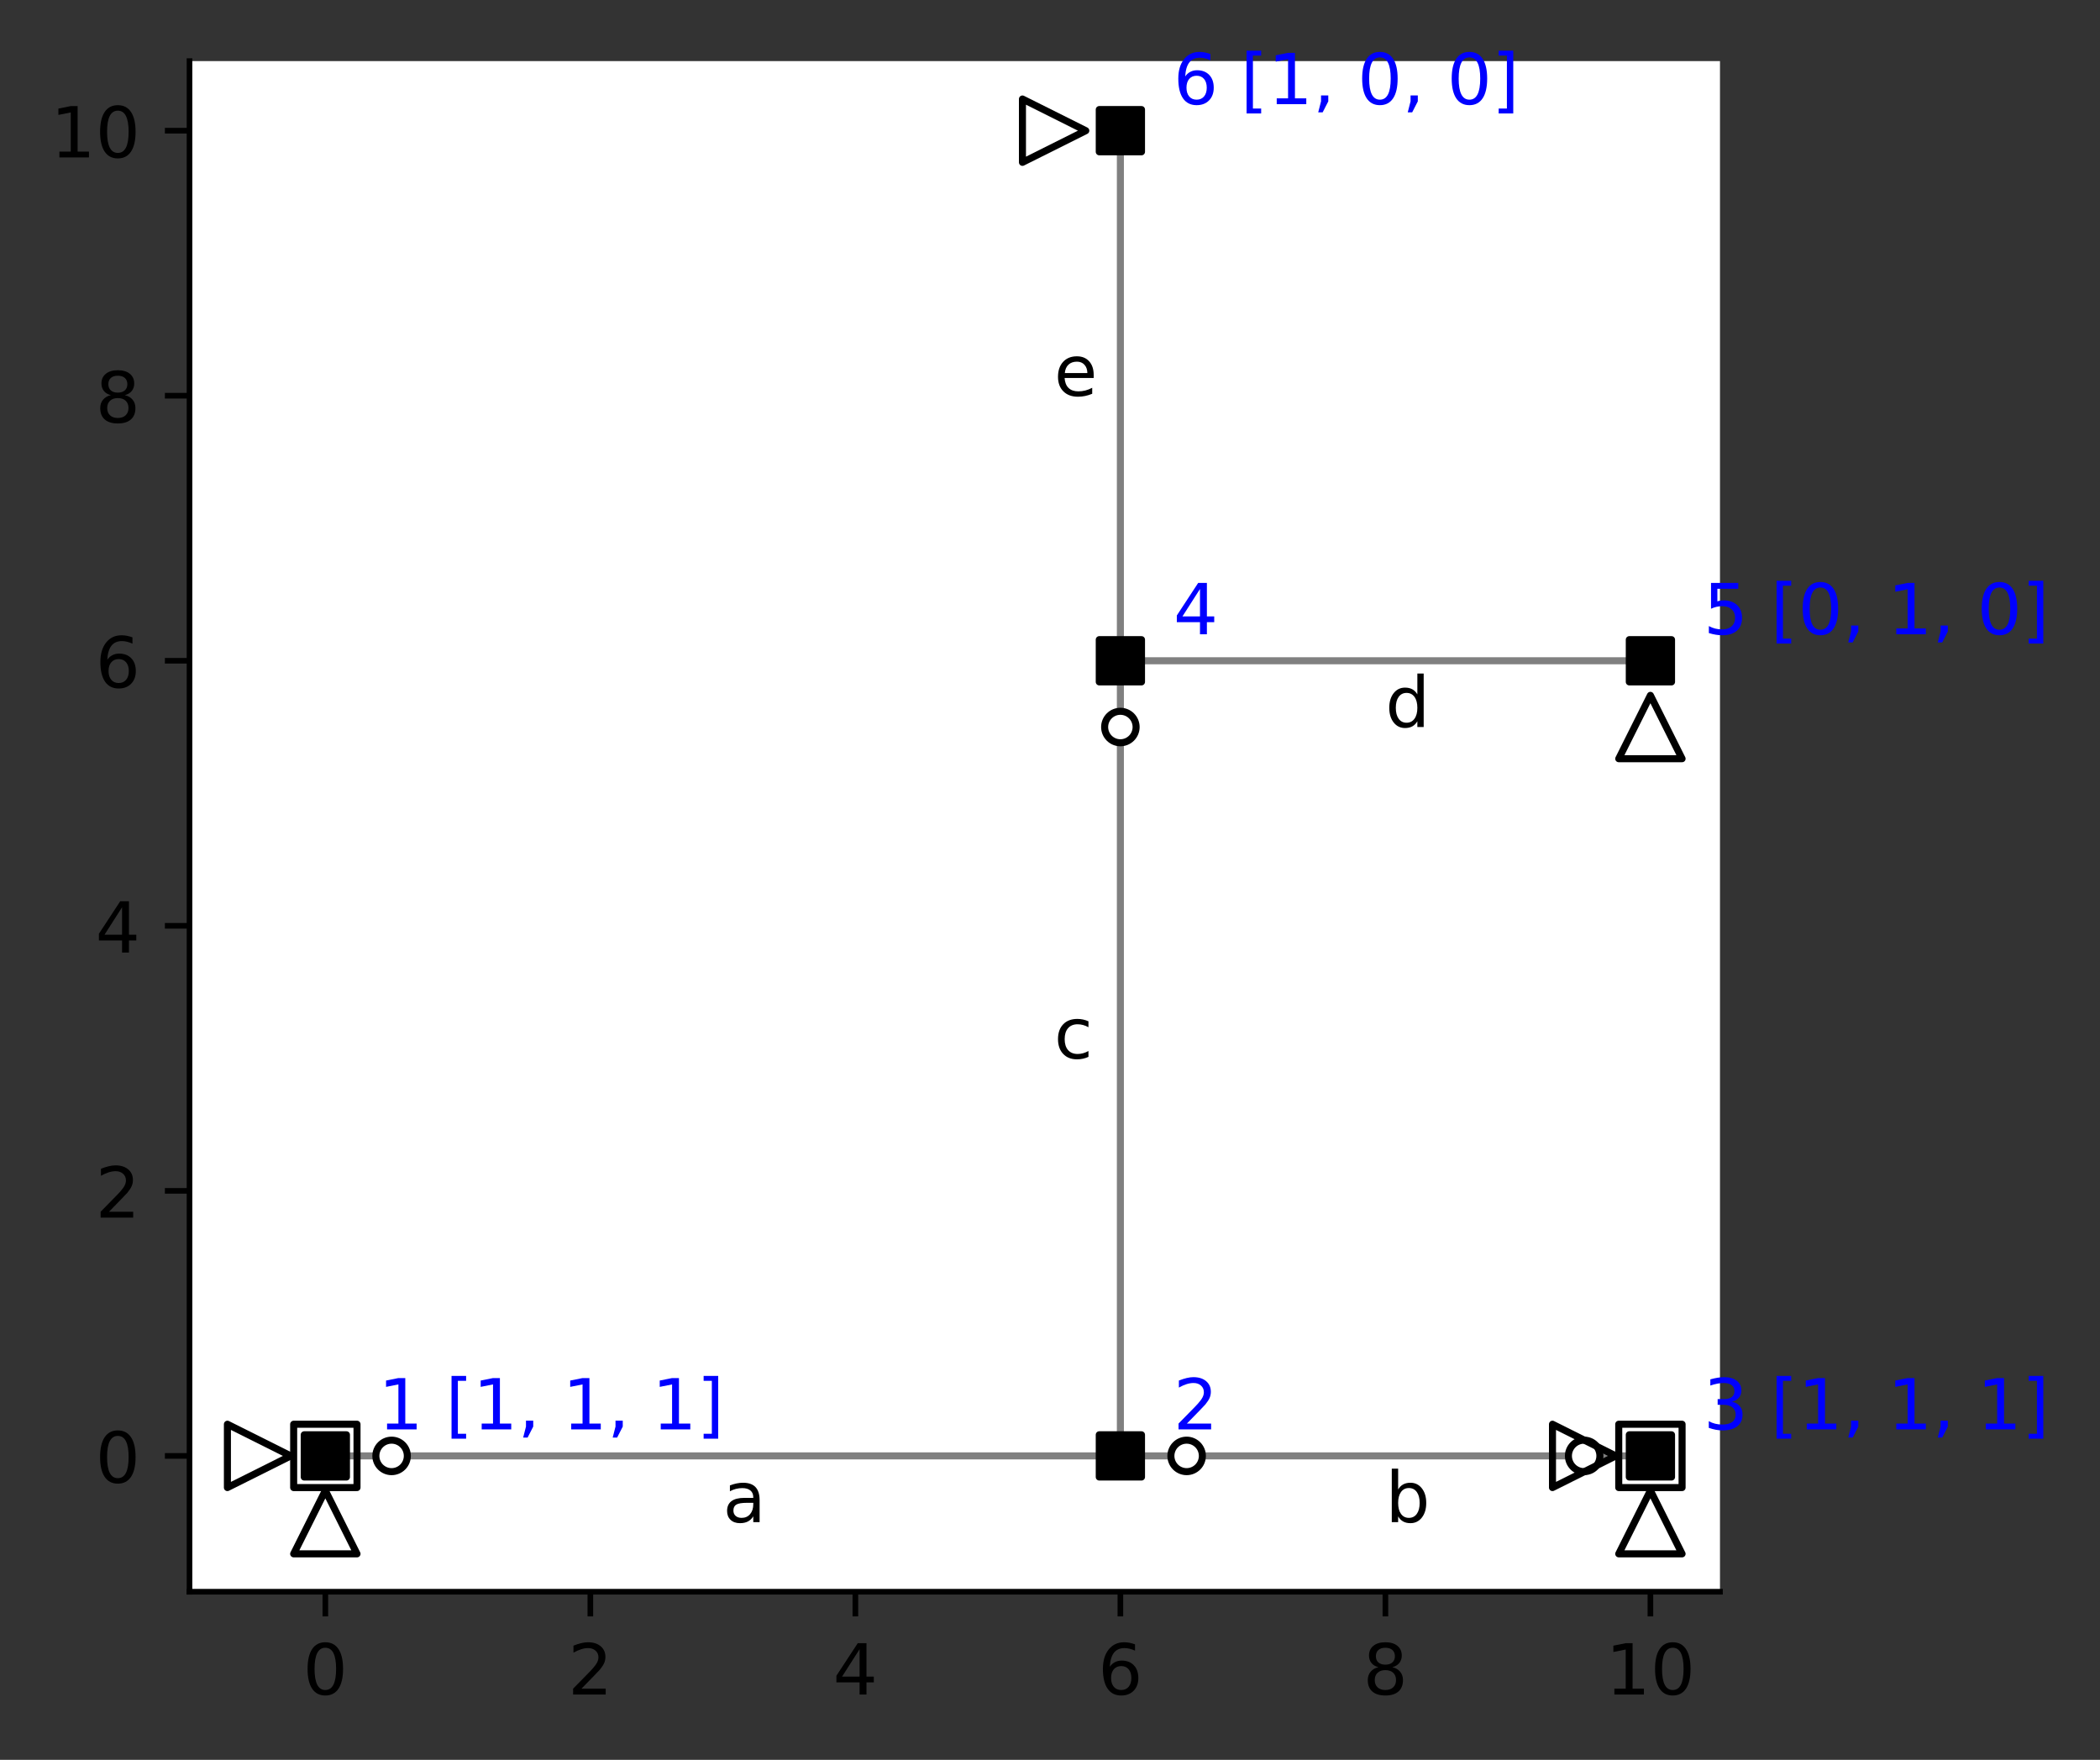 <?xml version="1.0" encoding="utf-8" standalone="no"?>
<!DOCTYPE svg PUBLIC "-//W3C//DTD SVG 1.1//EN"
  "http://www.w3.org/Graphics/SVG/1.1/DTD/svg11.dtd">
<!-- Created with matplotlib (https://matplotlib.org/) -->
<svg height="249.998pt" version="1.1" viewBox="0 0 298.356 249.998" width="298.356pt" xmlns="http://www.w3.org/2000/svg" xmlns:xlink="http://www.w3.org/1999/xlink">
 <rect x="0" y="0" width="298.356" height="249.998" fill="#333333" stroke="none"/>
 <defs>
  <style type="text/css">
*{stroke-linecap:butt;stroke-linejoin:round;}
  </style>
 </defs>
 <g id="figure_1">
  <g id="patch_1">
   <path d="M 0 249.998 
L 298.356 249.998 
L 298.356 0 
L 0 0 
z
" style="fill:none;"/>
  </g>
  <g id="axes_1">
   <g id="patch_2">
    <path d="M 26.925 226.12 
L 244.365 226.12 
L 244.365 8.68 
L 26.925 8.68 
z
" style="fill:#ffffff;"/>
   </g>
   <g id="line2d_1">
    <path clip-path="url(#p2e475da716)" d="M 46.222 206.823 
L 102.7 206.823 
L 159.177 206.823 
" style="fill:none;stroke:#808080;stroke-linecap:square;"/>
   </g>
   <g id="line2d_2">
    <path clip-path="url(#p2e475da716)" d="M 159.177 206.823 
L 196.829 206.823 
L 234.481 206.823 
" style="fill:none;stroke:#808080;stroke-linecap:square;"/>
   </g>
   <g id="line2d_3">
    <path clip-path="url(#p2e475da716)" d="M 159.177 206.823 
L 159.177 150.345 
L 159.177 93.868 
" style="fill:none;stroke:#808080;stroke-linecap:square;"/>
   </g>
   <g id="line2d_4">
    <path clip-path="url(#p2e475da716)" d="M 159.177 93.868 
L 196.829 93.868 
L 234.481 93.868 
" style="fill:none;stroke:#808080;stroke-linecap:square;"/>
   </g>
   <g id="line2d_5">
    <path clip-path="url(#p2e475da716)" d="M 159.177 93.868 
L 159.177 56.216 
L 159.177 18.564 
" style="fill:none;stroke:#808080;stroke-linecap:square;"/>
   </g>
   <g id="matplotlib.axis_1">
    <g id="xtick_1">
     <g id="line2d_6">
      <defs>
       <path d="M 0 0 
L 0 3.5 
" id="me00b0a7d47" style="stroke:#000000;stroke-width:0.8;"/>
      </defs>
      <g>
       <use style="stroke:#000000;stroke-width:0.8;" x="46.222" xlink:href="#me00b0a7d47" y="226.12"/>
      </g>
     </g>
     <g id="text_1">
      <!-- 0 -->
      <defs>
       <path d="M 31.781 66.406 
Q 24.172 66.406 20.328 58.906 
Q 16.5 51.422 16.5 36.375 
Q 16.5 21.391 20.328 13.891 
Q 24.172 6.391 31.781 6.391 
Q 39.453 6.391 43.281 13.891 
Q 47.125 21.391 47.125 36.375 
Q 47.125 51.422 43.281 58.906 
Q 39.453 66.406 31.781 66.406 
z
M 31.781 74.219 
Q 44.047 74.219 50.516 64.516 
Q 56.984 54.828 56.984 36.375 
Q 56.984 17.969 50.516 8.266 
Q 44.047 -1.422 31.781 -1.422 
Q 19.531 -1.422 13.062 8.266 
Q 6.594 17.969 6.594 36.375 
Q 6.594 54.828 13.062 64.516 
Q 19.531 74.219 31.781 74.219 
z
" id="DejaVuSans-48"/>
      </defs>
      <g transform="translate(43.04 240.718)scale(0.1 -0.1)">
       <use xlink:href="#DejaVuSans-48"/>
      </g>
     </g>
    </g>
    <g id="xtick_2">
     <g id="line2d_7">
      <g>
       <use style="stroke:#000000;stroke-width:0.8;" x="83.874" xlink:href="#me00b0a7d47" y="226.12"/>
      </g>
     </g>
     <g id="text_2">
      <!-- 2 -->
      <defs>
       <path d="M 19.188 8.297 
L 53.609 8.297 
L 53.609 0 
L 7.328 0 
L 7.328 8.297 
Q 12.938 14.109 22.625 23.891 
Q 32.328 33.688 34.812 36.531 
Q 39.547 41.844 41.422 45.531 
Q 43.312 49.219 43.312 52.781 
Q 43.312 58.594 39.234 62.25 
Q 35.156 65.922 28.609 65.922 
Q 23.969 65.922 18.812 64.312 
Q 13.672 62.703 7.812 59.422 
L 7.812 69.391 
Q 13.766 71.781 18.938 73 
Q 24.125 74.219 28.422 74.219 
Q 39.75 74.219 46.484 68.547 
Q 53.219 62.891 53.219 53.422 
Q 53.219 48.922 51.531 44.891 
Q 49.859 40.875 45.406 35.406 
Q 44.188 33.984 37.641 27.219 
Q 31.109 20.453 19.188 8.297 
z
" id="DejaVuSans-50"/>
      </defs>
      <g transform="translate(80.692 240.718)scale(0.1 -0.1)">
       <use xlink:href="#DejaVuSans-50"/>
      </g>
     </g>
    </g>
    <g id="xtick_3">
     <g id="line2d_8">
      <g>
       <use style="stroke:#000000;stroke-width:0.8;" x="121.526" xlink:href="#me00b0a7d47" y="226.12"/>
      </g>
     </g>
     <g id="text_3">
      <!-- 4 -->
      <defs>
       <path d="M 37.797 64.312 
L 12.891 25.391 
L 37.797 25.391 
z
M 35.203 72.906 
L 47.609 72.906 
L 47.609 25.391 
L 58.016 25.391 
L 58.016 17.188 
L 47.609 17.188 
L 47.609 0 
L 37.797 0 
L 37.797 17.188 
L 4.891 17.188 
L 4.891 26.703 
z
" id="DejaVuSans-52"/>
      </defs>
      <g transform="translate(118.344 240.718)scale(0.1 -0.1)">
       <use xlink:href="#DejaVuSans-52"/>
      </g>
     </g>
    </g>
    <g id="xtick_4">
     <g id="line2d_9">
      <g>
       <use style="stroke:#000000;stroke-width:0.8;" x="159.177" xlink:href="#me00b0a7d47" y="226.12"/>
      </g>
     </g>
     <g id="text_4">
      <!-- 6 -->
      <defs>
       <path d="M 33.016 40.375 
Q 26.375 40.375 22.484 35.828 
Q 18.609 31.297 18.609 23.391 
Q 18.609 15.531 22.484 10.953 
Q 26.375 6.391 33.016 6.391 
Q 39.656 6.391 43.531 10.953 
Q 47.406 15.531 47.406 23.391 
Q 47.406 31.297 43.531 35.828 
Q 39.656 40.375 33.016 40.375 
z
M 52.594 71.297 
L 52.594 62.312 
Q 48.875 64.062 45.094 64.984 
Q 41.312 65.922 37.594 65.922 
Q 27.828 65.922 22.672 59.328 
Q 17.531 52.734 16.797 39.406 
Q 19.672 43.656 24.016 45.922 
Q 28.375 48.188 33.594 48.188 
Q 44.578 48.188 50.953 41.516 
Q 57.328 34.859 57.328 23.391 
Q 57.328 12.156 50.688 5.359 
Q 44.047 -1.422 33.016 -1.422 
Q 20.359 -1.422 13.672 8.266 
Q 6.984 17.969 6.984 36.375 
Q 6.984 53.656 15.188 63.938 
Q 23.391 74.219 37.203 74.219 
Q 40.922 74.219 44.703 73.484 
Q 48.484 72.75 52.594 71.297 
z
" id="DejaVuSans-54"/>
      </defs>
      <g transform="translate(155.996 240.718)scale(0.1 -0.1)">
       <use xlink:href="#DejaVuSans-54"/>
      </g>
     </g>
    </g>
    <g id="xtick_5">
     <g id="line2d_10">
      <g>
       <use style="stroke:#000000;stroke-width:0.8;" x="196.829" xlink:href="#me00b0a7d47" y="226.12"/>
      </g>
     </g>
     <g id="text_5">
      <!-- 8 -->
      <defs>
       <path d="M 31.781 34.625 
Q 24.75 34.625 20.719 30.859 
Q 16.703 27.094 16.703 20.516 
Q 16.703 13.922 20.719 10.156 
Q 24.75 6.391 31.781 6.391 
Q 38.812 6.391 42.859 10.172 
Q 46.922 13.969 46.922 20.516 
Q 46.922 27.094 42.891 30.859 
Q 38.875 34.625 31.781 34.625 
z
M 21.922 38.812 
Q 15.578 40.375 12.031 44.719 
Q 8.5 49.078 8.5 55.328 
Q 8.5 64.062 14.719 69.141 
Q 20.953 74.219 31.781 74.219 
Q 42.672 74.219 48.875 69.141 
Q 55.078 64.062 55.078 55.328 
Q 55.078 49.078 51.531 44.719 
Q 48 40.375 41.703 38.812 
Q 48.828 37.156 52.797 32.312 
Q 56.781 27.484 56.781 20.516 
Q 56.781 9.906 50.312 4.234 
Q 43.844 -1.422 31.781 -1.422 
Q 19.734 -1.422 13.25 4.234 
Q 6.781 9.906 6.781 20.516 
Q 6.781 27.484 10.781 32.312 
Q 14.797 37.156 21.922 38.812 
z
M 18.312 54.391 
Q 18.312 48.734 21.844 45.562 
Q 25.391 42.391 31.781 42.391 
Q 38.141 42.391 41.719 45.562 
Q 45.312 48.734 45.312 54.391 
Q 45.312 60.062 41.719 63.234 
Q 38.141 66.406 31.781 66.406 
Q 25.391 66.406 21.844 63.234 
Q 18.312 60.062 18.312 54.391 
z
" id="DejaVuSans-56"/>
      </defs>
      <g transform="translate(193.648 240.718)scale(0.1 -0.1)">
       <use xlink:href="#DejaVuSans-56"/>
      </g>
     </g>
    </g>
    <g id="xtick_6">
     <g id="line2d_11">
      <g>
       <use style="stroke:#000000;stroke-width:0.8;" x="234.481" xlink:href="#me00b0a7d47" y="226.12"/>
      </g>
     </g>
     <g id="text_6">
      <!-- 10 -->
      <defs>
       <path d="M 12.406 8.297 
L 28.516 8.297 
L 28.516 63.922 
L 10.984 60.406 
L 10.984 69.391 
L 28.422 72.906 
L 38.281 72.906 
L 38.281 8.297 
L 54.391 8.297 
L 54.391 0 
L 12.406 0 
z
" id="DejaVuSans-49"/>
      </defs>
      <g transform="translate(228.119 240.718)scale(0.1 -0.1)">
       <use xlink:href="#DejaVuSans-49"/>
       <use x="63.623" xlink:href="#DejaVuSans-48"/>
      </g>
     </g>
    </g>
   </g>
   <g id="matplotlib.axis_2">
    <g id="ytick_1">
     <g id="line2d_12">
      <defs>
       <path d="M 0 0 
L -3.5 0 
" id="mc5738de2f2" style="stroke:#000000;stroke-width:0.8;"/>
      </defs>
      <g>
       <use style="stroke:#000000;stroke-width:0.8;" x="26.925" xlink:href="#mc5738de2f2" y="206.823"/>
      </g>
     </g>
     <g id="text_7">
      <!-- 0 -->
      <g transform="translate(13.562 210.623)scale(0.1 -0.1)">
       <use xlink:href="#DejaVuSans-48"/>
      </g>
     </g>
    </g>
    <g id="ytick_2">
     <g id="line2d_13">
      <g>
       <use style="stroke:#000000;stroke-width:0.8;" x="26.925" xlink:href="#mc5738de2f2" y="169.171"/>
      </g>
     </g>
     <g id="text_8">
      <!-- 2 -->
      <g transform="translate(13.562 172.971)scale(0.1 -0.1)">
       <use xlink:href="#DejaVuSans-50"/>
      </g>
     </g>
    </g>
    <g id="ytick_3">
     <g id="line2d_14">
      <g>
       <use style="stroke:#000000;stroke-width:0.8;" x="26.925" xlink:href="#mc5738de2f2" y="131.519"/>
      </g>
     </g>
     <g id="text_9">
      <!-- 4 -->
      <g transform="translate(13.562 135.319)scale(0.1 -0.1)">
       <use xlink:href="#DejaVuSans-52"/>
      </g>
     </g>
    </g>
    <g id="ytick_4">
     <g id="line2d_15">
      <g>
       <use style="stroke:#000000;stroke-width:0.8;" x="26.925" xlink:href="#mc5738de2f2" y="93.868"/>
      </g>
     </g>
     <g id="text_10">
      <!-- 6 -->
      <g transform="translate(13.562 97.667)scale(0.1 -0.1)">
       <use xlink:href="#DejaVuSans-54"/>
      </g>
     </g>
    </g>
    <g id="ytick_5">
     <g id="line2d_16">
      <g>
       <use style="stroke:#000000;stroke-width:0.8;" x="26.925" xlink:href="#mc5738de2f2" y="56.216"/>
      </g>
     </g>
     <g id="text_11">
      <!-- 8 -->
      <g transform="translate(13.562 60.015)scale(0.1 -0.1)">
       <use xlink:href="#DejaVuSans-56"/>
      </g>
     </g>
    </g>
    <g id="ytick_6">
     <g id="line2d_17">
      <g>
       <use style="stroke:#000000;stroke-width:0.8;" x="26.925" xlink:href="#mc5738de2f2" y="18.564"/>
      </g>
     </g>
     <g id="text_12">
      <!-- 10 -->
      <g transform="translate(7.2 22.363)scale(0.1 -0.1)">
       <use xlink:href="#DejaVuSans-49"/>
       <use x="63.623" xlink:href="#DejaVuSans-48"/>
      </g>
     </g>
    </g>
   </g>
   <g id="line2d_18">
    <path clip-path="url(#p2e475da716)" d="M 46.222 206.823 
" style="fill:none;stroke:#000000;stroke-linecap:square;stroke-width:1.5;"/>
    <defs>
     <path d="M -3 3 
L 3 3 
L 3 -3 
L -3 -3 
z
" id="m6011b6fb8b" style="stroke:#000000;stroke-linejoin:miter;"/>
    </defs>
    <g clip-path="url(#p2e475da716)">
     <use style="stroke:#000000;stroke-linejoin:miter;" x="46.222" xlink:href="#m6011b6fb8b" y="206.823"/>
    </g>
   </g>
   <g id="line2d_19">
    <path clip-path="url(#p2e475da716)" d="M 159.177 206.823 
" style="fill:none;stroke:#000000;stroke-linecap:square;stroke-width:1.5;"/>
    <g clip-path="url(#p2e475da716)">
     <use style="stroke:#000000;stroke-linejoin:miter;" x="159.177" xlink:href="#m6011b6fb8b" y="206.823"/>
    </g>
   </g>
   <g id="line2d_20">
    <path clip-path="url(#p2e475da716)" d="M 234.481 206.823 
" style="fill:none;stroke:#000000;stroke-linecap:square;stroke-width:1.5;"/>
    <g clip-path="url(#p2e475da716)">
     <use style="stroke:#000000;stroke-linejoin:miter;" x="234.481" xlink:href="#m6011b6fb8b" y="206.823"/>
    </g>
   </g>
   <g id="line2d_21">
    <path clip-path="url(#p2e475da716)" d="M 159.177 93.868 
" style="fill:none;stroke:#000000;stroke-linecap:square;stroke-width:1.5;"/>
    <g clip-path="url(#p2e475da716)">
     <use style="stroke:#000000;stroke-linejoin:miter;" x="159.177" xlink:href="#m6011b6fb8b" y="93.868"/>
    </g>
   </g>
   <g id="line2d_22">
    <path clip-path="url(#p2e475da716)" d="M 234.481 93.868 
" style="fill:none;stroke:#000000;stroke-linecap:square;stroke-width:1.5;"/>
    <g clip-path="url(#p2e475da716)">
     <use style="stroke:#000000;stroke-linejoin:miter;" x="234.481" xlink:href="#m6011b6fb8b" y="93.868"/>
    </g>
   </g>
   <g id="line2d_23">
    <path clip-path="url(#p2e475da716)" d="M 159.177 18.564 
" style="fill:none;stroke:#000000;stroke-linecap:square;stroke-width:1.5;"/>
    <g clip-path="url(#p2e475da716)">
     <use style="stroke:#000000;stroke-linejoin:miter;" x="159.177" xlink:href="#m6011b6fb8b" y="18.564"/>
    </g>
   </g>
   <g id="patch_3">
    <path d="M 26.925 226.12 
L 26.925 8.68 
" style="fill:none;stroke:#000000;stroke-linecap:square;stroke-linejoin:miter;stroke-width:0.8;"/>
   </g>
   <g id="patch_4">
    <path d="M 244.365 226.12 
L 244.365 8.68 
" style="fill:none;"/>
   </g>
   <g id="patch_5">
    <path d="M 26.925 226.12 
L 244.365 226.12 
" style="fill:none;stroke:#000000;stroke-linecap:square;stroke-linejoin:miter;stroke-width:0.8;"/>
   </g>
   <g id="patch_6">
    <path d="M 26.925 8.68 
L 244.365 8.68 
" style="fill:none;"/>
   </g>
   <g id="PathCollection_1">
    <defs>
     <path d="M 0 2.236 
C 0.593 2.236 1.162 2 1.581 1.581 
C 2 1.162 2.236 0.593 2.236 0 
C 2.236 -0.593 2 -1.162 1.581 -1.581 
C 1.162 -2 0.593 -2.236 0 -2.236 
C -0.593 -2.236 -1.162 -2 -1.581 -1.581 
C -2 -1.162 -2.236 -0.593 -2.236 0 
C -2.236 0.593 -2 1.162 -1.581 1.581 
C -1.162 2 -0.593 2.236 0 2.236 
z
" id="m1daf213976" style="stroke:#000000;"/>
    </defs>
    <g clip-path="url(#p2e475da716)">
     <use style="fill:#ffffff;stroke:#000000;" x="55.635" xlink:href="#m1daf213976" y="206.823"/>
    </g>
   </g>
   <g id="PathCollection_2">
    <g clip-path="url(#p2e475da716)">
     <use style="fill:#ffffff;stroke:#000000;" x="168.59" xlink:href="#m1daf213976" y="206.823"/>
    </g>
   </g>
   <g id="PathCollection_3">
    <g clip-path="url(#p2e475da716)">
     <use style="fill:#ffffff;stroke:#000000;" x="225.068" xlink:href="#m1daf213976" y="206.823"/>
    </g>
   </g>
   <g id="PathCollection_4">
    <g clip-path="url(#p2e475da716)">
     <use style="fill:#ffffff;stroke:#000000;" x="159.177" xlink:href="#m1daf213976" y="103.281"/>
    </g>
   </g>
   <g id="line2d_24">
    <path clip-path="url(#p2e475da716)" d="M 36.809 206.823 
" style="fill:none;stroke:#000000;stroke-linecap:square;stroke-width:1.5;"/>
    <defs>
     <path d="M 4.5 0 
L -4.5 -4.5 
L -4.5 4.5 
z
" id="m9878c72bb0" style="stroke:#000000;stroke-linejoin:miter;"/>
    </defs>
    <g clip-path="url(#p2e475da716)">
     <use style="fill-opacity:0;stroke:#000000;stroke-linejoin:miter;" x="36.809" xlink:href="#m9878c72bb0" y="206.823"/>
    </g>
   </g>
   <g id="line2d_25">
    <path clip-path="url(#p2e475da716)" d="M 46.222 216.236 
" style="fill:none;stroke:#000000;stroke-linecap:square;stroke-width:1.5;"/>
    <defs>
     <path d="M 0 -4.5 
L -4.5 4.5 
L 4.5 4.5 
z
" id="m5ab1bc87bf" style="stroke:#000000;stroke-linejoin:miter;"/>
    </defs>
    <g clip-path="url(#p2e475da716)">
     <use style="fill-opacity:0;stroke:#000000;stroke-linejoin:miter;" x="46.222" xlink:href="#m5ab1bc87bf" y="216.236"/>
    </g>
   </g>
   <g id="line2d_26">
    <path clip-path="url(#p2e475da716)" d="M 46.222 206.823 
" style="fill:none;stroke:#000000;stroke-linecap:square;stroke-width:1.5;"/>
    <defs>
     <path d="M -4.5 4.5 
L 4.5 4.5 
L 4.5 -4.5 
L -4.5 -4.5 
z
" id="m792d4c9e8d" style="stroke:#000000;stroke-linejoin:miter;"/>
    </defs>
    <g clip-path="url(#p2e475da716)">
     <use style="fill-opacity:0;stroke:#000000;stroke-linejoin:miter;" x="46.222" xlink:href="#m792d4c9e8d" y="206.823"/>
    </g>
   </g>
   <g id="line2d_27">
    <path clip-path="url(#p2e475da716)" d="M 225.068 206.823 
" style="fill:none;stroke:#000000;stroke-linecap:square;stroke-width:1.5;"/>
    <g clip-path="url(#p2e475da716)">
     <use style="fill-opacity:0;stroke:#000000;stroke-linejoin:miter;" x="225.068" xlink:href="#m9878c72bb0" y="206.823"/>
    </g>
   </g>
   <g id="line2d_28">
    <path clip-path="url(#p2e475da716)" d="M 234.481 216.236 
" style="fill:none;stroke:#000000;stroke-linecap:square;stroke-width:1.5;"/>
    <g clip-path="url(#p2e475da716)">
     <use style="fill-opacity:0;stroke:#000000;stroke-linejoin:miter;" x="234.481" xlink:href="#m5ab1bc87bf" y="216.236"/>
    </g>
   </g>
   <g id="line2d_29">
    <path clip-path="url(#p2e475da716)" d="M 234.481 206.823 
" style="fill:none;stroke:#000000;stroke-linecap:square;stroke-width:1.5;"/>
    <g clip-path="url(#p2e475da716)">
     <use style="fill-opacity:0;stroke:#000000;stroke-linejoin:miter;" x="234.481" xlink:href="#m792d4c9e8d" y="206.823"/>
    </g>
   </g>
   <g id="line2d_30">
    <path clip-path="url(#p2e475da716)" d="M 234.481 103.281 
" style="fill:none;stroke:#000000;stroke-linecap:square;stroke-width:1.5;"/>
    <g clip-path="url(#p2e475da716)">
     <use style="fill-opacity:0;stroke:#000000;stroke-linejoin:miter;" x="234.481" xlink:href="#m5ab1bc87bf" y="103.281"/>
    </g>
   </g>
   <g id="line2d_31">
    <path clip-path="url(#p2e475da716)" d="M 149.764 18.564 
" style="fill:none;stroke:#000000;stroke-linecap:square;stroke-width:1.5;"/>
    <g clip-path="url(#p2e475da716)">
     <use style="fill-opacity:0;stroke:#000000;stroke-linejoin:miter;" x="149.764" xlink:href="#m9878c72bb0" y="18.564"/>
    </g>
   </g>
   <g id="text_13">
    <!-- a -->
    <defs>
     <path d="M 34.281 27.484 
Q 23.391 27.484 19.188 25 
Q 14.984 22.516 14.984 16.5 
Q 14.984 11.719 18.141 8.906 
Q 21.297 6.109 26.703 6.109 
Q 34.188 6.109 38.703 11.406 
Q 43.219 16.703 43.219 25.484 
L 43.219 27.484 
z
M 52.203 31.203 
L 52.203 0 
L 43.219 0 
L 43.219 8.297 
Q 40.141 3.328 35.547 0.953 
Q 30.953 -1.422 24.312 -1.422 
Q 15.922 -1.422 10.953 3.297 
Q 6 8.016 6 15.922 
Q 6 25.141 12.172 29.828 
Q 18.359 34.516 30.609 34.516 
L 43.219 34.516 
L 43.219 35.406 
Q 43.219 41.609 39.141 45 
Q 35.062 48.391 27.688 48.391 
Q 23 48.391 18.547 47.266 
Q 14.109 46.141 10.016 43.891 
L 10.016 52.203 
Q 14.938 54.109 19.578 55.047 
Q 24.219 56 28.609 56 
Q 40.484 56 46.344 49.844 
Q 52.203 43.703 52.203 31.203 
z
" id="DejaVuSans-97"/>
    </defs>
    <g transform="translate(102.7 216.236)scale(0.1 -0.1)">
     <use xlink:href="#DejaVuSans-97"/>
    </g>
   </g>
   <g id="text_14">
    <!-- b -->
    <defs>
     <path d="M 48.688 27.297 
Q 48.688 37.203 44.609 42.844 
Q 40.531 48.484 33.406 48.484 
Q 26.266 48.484 22.188 42.844 
Q 18.109 37.203 18.109 27.297 
Q 18.109 17.391 22.188 11.75 
Q 26.266 6.109 33.406 6.109 
Q 40.531 6.109 44.609 11.75 
Q 48.688 17.391 48.688 27.297 
z
M 18.109 46.391 
Q 20.953 51.266 25.266 53.625 
Q 29.594 56 35.594 56 
Q 45.562 56 51.781 48.094 
Q 58.016 40.188 58.016 27.297 
Q 58.016 14.406 51.781 6.484 
Q 45.562 -1.422 35.594 -1.422 
Q 29.594 -1.422 25.266 0.953 
Q 20.953 3.328 18.109 8.203 
L 18.109 0 
L 9.078 0 
L 9.078 75.984 
L 18.109 75.984 
z
" id="DejaVuSans-98"/>
    </defs>
    <g transform="translate(196.829 216.236)scale(0.1 -0.1)">
     <use xlink:href="#DejaVuSans-98"/>
    </g>
   </g>
   <g id="text_15">
    <!-- c -->
    <defs>
     <path d="M 48.781 52.594 
L 48.781 44.188 
Q 44.969 46.297 41.141 47.344 
Q 37.312 48.391 33.406 48.391 
Q 24.656 48.391 19.812 42.844 
Q 14.984 37.312 14.984 27.297 
Q 14.984 17.281 19.812 11.734 
Q 24.656 6.203 33.406 6.203 
Q 37.312 6.203 41.141 7.25 
Q 44.969 8.297 48.781 10.406 
L 48.781 2.094 
Q 45.016 0.344 40.984 -0.531 
Q 36.969 -1.422 32.422 -1.422 
Q 20.062 -1.422 12.781 6.344 
Q 5.516 14.109 5.516 27.297 
Q 5.516 40.672 12.859 48.328 
Q 20.219 56 33.016 56 
Q 37.156 56 41.109 55.141 
Q 45.062 54.297 48.781 52.594 
z
" id="DejaVuSans-99"/>
    </defs>
    <g transform="translate(149.764 150.345)scale(0.1 -0.1)">
     <use xlink:href="#DejaVuSans-99"/>
    </g>
   </g>
   <g id="text_16">
    <!-- d -->
    <defs>
     <path d="M 45.406 46.391 
L 45.406 75.984 
L 54.391 75.984 
L 54.391 0 
L 45.406 0 
L 45.406 8.203 
Q 42.578 3.328 38.25 0.953 
Q 33.938 -1.422 27.875 -1.422 
Q 17.969 -1.422 11.734 6.484 
Q 5.516 14.406 5.516 27.297 
Q 5.516 40.188 11.734 48.094 
Q 17.969 56 27.875 56 
Q 33.938 56 38.25 53.625 
Q 42.578 51.266 45.406 46.391 
z
M 14.797 27.297 
Q 14.797 17.391 18.875 11.75 
Q 22.953 6.109 30.078 6.109 
Q 37.203 6.109 41.297 11.75 
Q 45.406 17.391 45.406 27.297 
Q 45.406 37.203 41.297 42.844 
Q 37.203 48.484 30.078 48.484 
Q 22.953 48.484 18.875 42.844 
Q 14.797 37.203 14.797 27.297 
z
" id="DejaVuSans-100"/>
    </defs>
    <g transform="translate(196.829 103.281)scale(0.1 -0.1)">
     <use xlink:href="#DejaVuSans-100"/>
    </g>
   </g>
   <g id="text_17">
    <!-- e -->
    <defs>
     <path d="M 56.203 29.594 
L 56.203 25.203 
L 14.891 25.203 
Q 15.484 15.922 20.484 11.062 
Q 25.484 6.203 34.422 6.203 
Q 39.594 6.203 44.453 7.469 
Q 49.312 8.734 54.109 11.281 
L 54.109 2.781 
Q 49.266 0.734 44.188 -0.344 
Q 39.109 -1.422 33.891 -1.422 
Q 20.797 -1.422 13.156 6.188 
Q 5.516 13.812 5.516 26.812 
Q 5.516 40.234 12.766 48.109 
Q 20.016 56 32.328 56 
Q 43.359 56 49.781 48.891 
Q 56.203 41.797 56.203 29.594 
z
M 47.219 32.234 
Q 47.125 39.594 43.094 43.984 
Q 39.062 48.391 32.422 48.391 
Q 24.906 48.391 20.391 44.141 
Q 15.875 39.891 15.188 32.172 
z
" id="DejaVuSans-101"/>
    </defs>
    <g transform="translate(149.764 56.216)scale(0.1 -0.1)">
     <use xlink:href="#DejaVuSans-101"/>
    </g>
   </g>
   <g id="text_18">
    <!-- 1 [1, 1, 1] -->
    <defs>
     <path id="DejaVuSans-32"/>
     <path d="M 8.594 75.984 
L 29.297 75.984 
L 29.297 69 
L 17.578 69 
L 17.578 -6.203 
L 29.297 -6.203 
L 29.297 -13.188 
L 8.594 -13.188 
z
" id="DejaVuSans-91"/>
     <path d="M 11.719 12.406 
L 22.016 12.406 
L 22.016 4 
L 14.016 -11.625 
L 7.719 -11.625 
L 11.719 4 
z
" id="DejaVuSans-44"/>
     <path d="M 30.422 75.984 
L 30.422 -13.188 
L 9.719 -13.188 
L 9.719 -6.203 
L 21.391 -6.203 
L 21.391 69 
L 9.719 69 
L 9.719 75.984 
z
" id="DejaVuSans-93"/>
    </defs>
    <g style="fill:#0000ff;" transform="translate(53.752 203.058)scale(0.1 -0.1)">
     <use xlink:href="#DejaVuSans-49"/>
     <use x="63.623" xlink:href="#DejaVuSans-32"/>
     <use x="95.41" xlink:href="#DejaVuSans-91"/>
     <use x="134.424" xlink:href="#DejaVuSans-49"/>
     <use x="198.047" xlink:href="#DejaVuSans-44"/>
     <use x="229.834" xlink:href="#DejaVuSans-32"/>
     <use x="261.621" xlink:href="#DejaVuSans-49"/>
     <use x="325.244" xlink:href="#DejaVuSans-44"/>
     <use x="357.031" xlink:href="#DejaVuSans-32"/>
     <use x="388.818" xlink:href="#DejaVuSans-49"/>
     <use x="452.441" xlink:href="#DejaVuSans-93"/>
    </g>
   </g>
   <g id="text_19">
    <!-- 2 -->
    <g style="fill:#0000ff;" transform="translate(166.708 203.058)scale(0.1 -0.1)">
     <use xlink:href="#DejaVuSans-50"/>
    </g>
   </g>
   <g id="text_20">
    <!-- 3 [1, 1, 1] -->
    <defs>
     <path d="M 40.578 39.312 
Q 47.656 37.797 51.625 33 
Q 55.609 28.219 55.609 21.188 
Q 55.609 10.406 48.188 4.484 
Q 40.766 -1.422 27.094 -1.422 
Q 22.516 -1.422 17.656 -0.516 
Q 12.797 0.391 7.625 2.203 
L 7.625 11.719 
Q 11.719 9.328 16.594 8.109 
Q 21.484 6.891 26.812 6.891 
Q 36.078 6.891 40.938 10.547 
Q 45.797 14.203 45.797 21.188 
Q 45.797 27.641 41.281 31.266 
Q 36.766 34.906 28.719 34.906 
L 20.219 34.906 
L 20.219 43.016 
L 29.109 43.016 
Q 36.375 43.016 40.234 45.922 
Q 44.094 48.828 44.094 54.297 
Q 44.094 59.906 40.109 62.906 
Q 36.141 65.922 28.719 65.922 
Q 24.656 65.922 20.016 65.031 
Q 15.375 64.156 9.812 62.312 
L 9.812 71.094 
Q 15.438 72.656 20.344 73.438 
Q 25.25 74.219 29.594 74.219 
Q 40.828 74.219 47.359 69.109 
Q 53.906 64.016 53.906 55.328 
Q 53.906 49.266 50.438 45.094 
Q 46.969 40.922 40.578 39.312 
z
" id="DejaVuSans-51"/>
    </defs>
    <g style="fill:#0000ff;" transform="translate(242.012 203.058)scale(0.1 -0.1)">
     <use xlink:href="#DejaVuSans-51"/>
     <use x="63.623" xlink:href="#DejaVuSans-32"/>
     <use x="95.41" xlink:href="#DejaVuSans-91"/>
     <use x="134.424" xlink:href="#DejaVuSans-49"/>
     <use x="198.047" xlink:href="#DejaVuSans-44"/>
     <use x="229.834" xlink:href="#DejaVuSans-32"/>
     <use x="261.621" xlink:href="#DejaVuSans-49"/>
     <use x="325.244" xlink:href="#DejaVuSans-44"/>
     <use x="357.031" xlink:href="#DejaVuSans-32"/>
     <use x="388.818" xlink:href="#DejaVuSans-49"/>
     <use x="452.441" xlink:href="#DejaVuSans-93"/>
    </g>
   </g>
   <g id="text_21">
    <!-- 4 -->
    <g style="fill:#0000ff;" transform="translate(166.708 90.102)scale(0.1 -0.1)">
     <use xlink:href="#DejaVuSans-52"/>
    </g>
   </g>
   <g id="text_22">
    <!-- 5 [0, 1, 0] -->
    <defs>
     <path d="M 10.797 72.906 
L 49.516 72.906 
L 49.516 64.594 
L 19.828 64.594 
L 19.828 46.734 
Q 21.969 47.469 24.109 47.828 
Q 26.266 48.188 28.422 48.188 
Q 40.625 48.188 47.75 41.5 
Q 54.891 34.812 54.891 23.391 
Q 54.891 11.625 47.562 5.094 
Q 40.234 -1.422 26.906 -1.422 
Q 22.312 -1.422 17.547 -0.641 
Q 12.797 0.141 7.719 1.703 
L 7.719 11.625 
Q 12.109 9.234 16.797 8.062 
Q 21.484 6.891 26.703 6.891 
Q 35.156 6.891 40.078 11.328 
Q 45.016 15.766 45.016 23.391 
Q 45.016 31 40.078 35.438 
Q 35.156 39.891 26.703 39.891 
Q 22.75 39.891 18.812 39.016 
Q 14.891 38.141 10.797 36.281 
z
" id="DejaVuSans-53"/>
    </defs>
    <g style="fill:#0000ff;" transform="translate(242.012 90.102)scale(0.1 -0.1)">
     <use xlink:href="#DejaVuSans-53"/>
     <use x="63.623" xlink:href="#DejaVuSans-32"/>
     <use x="95.41" xlink:href="#DejaVuSans-91"/>
     <use x="134.424" xlink:href="#DejaVuSans-48"/>
     <use x="198.047" xlink:href="#DejaVuSans-44"/>
     <use x="229.834" xlink:href="#DejaVuSans-32"/>
     <use x="261.621" xlink:href="#DejaVuSans-49"/>
     <use x="325.244" xlink:href="#DejaVuSans-44"/>
     <use x="357.031" xlink:href="#DejaVuSans-32"/>
     <use x="388.818" xlink:href="#DejaVuSans-48"/>
     <use x="452.441" xlink:href="#DejaVuSans-93"/>
    </g>
   </g>
   <g id="text_23">
    <!-- 6 [1, 0, 0] -->
    <g style="fill:#0000ff;" transform="translate(166.708 14.798)scale(0.1 -0.1)">
     <use xlink:href="#DejaVuSans-54"/>
     <use x="63.623" xlink:href="#DejaVuSans-32"/>
     <use x="95.41" xlink:href="#DejaVuSans-91"/>
     <use x="134.424" xlink:href="#DejaVuSans-49"/>
     <use x="198.047" xlink:href="#DejaVuSans-44"/>
     <use x="229.834" xlink:href="#DejaVuSans-32"/>
     <use x="261.621" xlink:href="#DejaVuSans-48"/>
     <use x="325.244" xlink:href="#DejaVuSans-44"/>
     <use x="357.031" xlink:href="#DejaVuSans-32"/>
     <use x="388.818" xlink:href="#DejaVuSans-48"/>
     <use x="452.441" xlink:href="#DejaVuSans-93"/>
    </g>
   </g>
  </g>
 </g>
 <defs>
  <clipPath id="p2e475da716">
   <rect height="217.44" width="217.44" x="26.925" y="8.68"/>
  </clipPath>
 </defs>
</svg>
